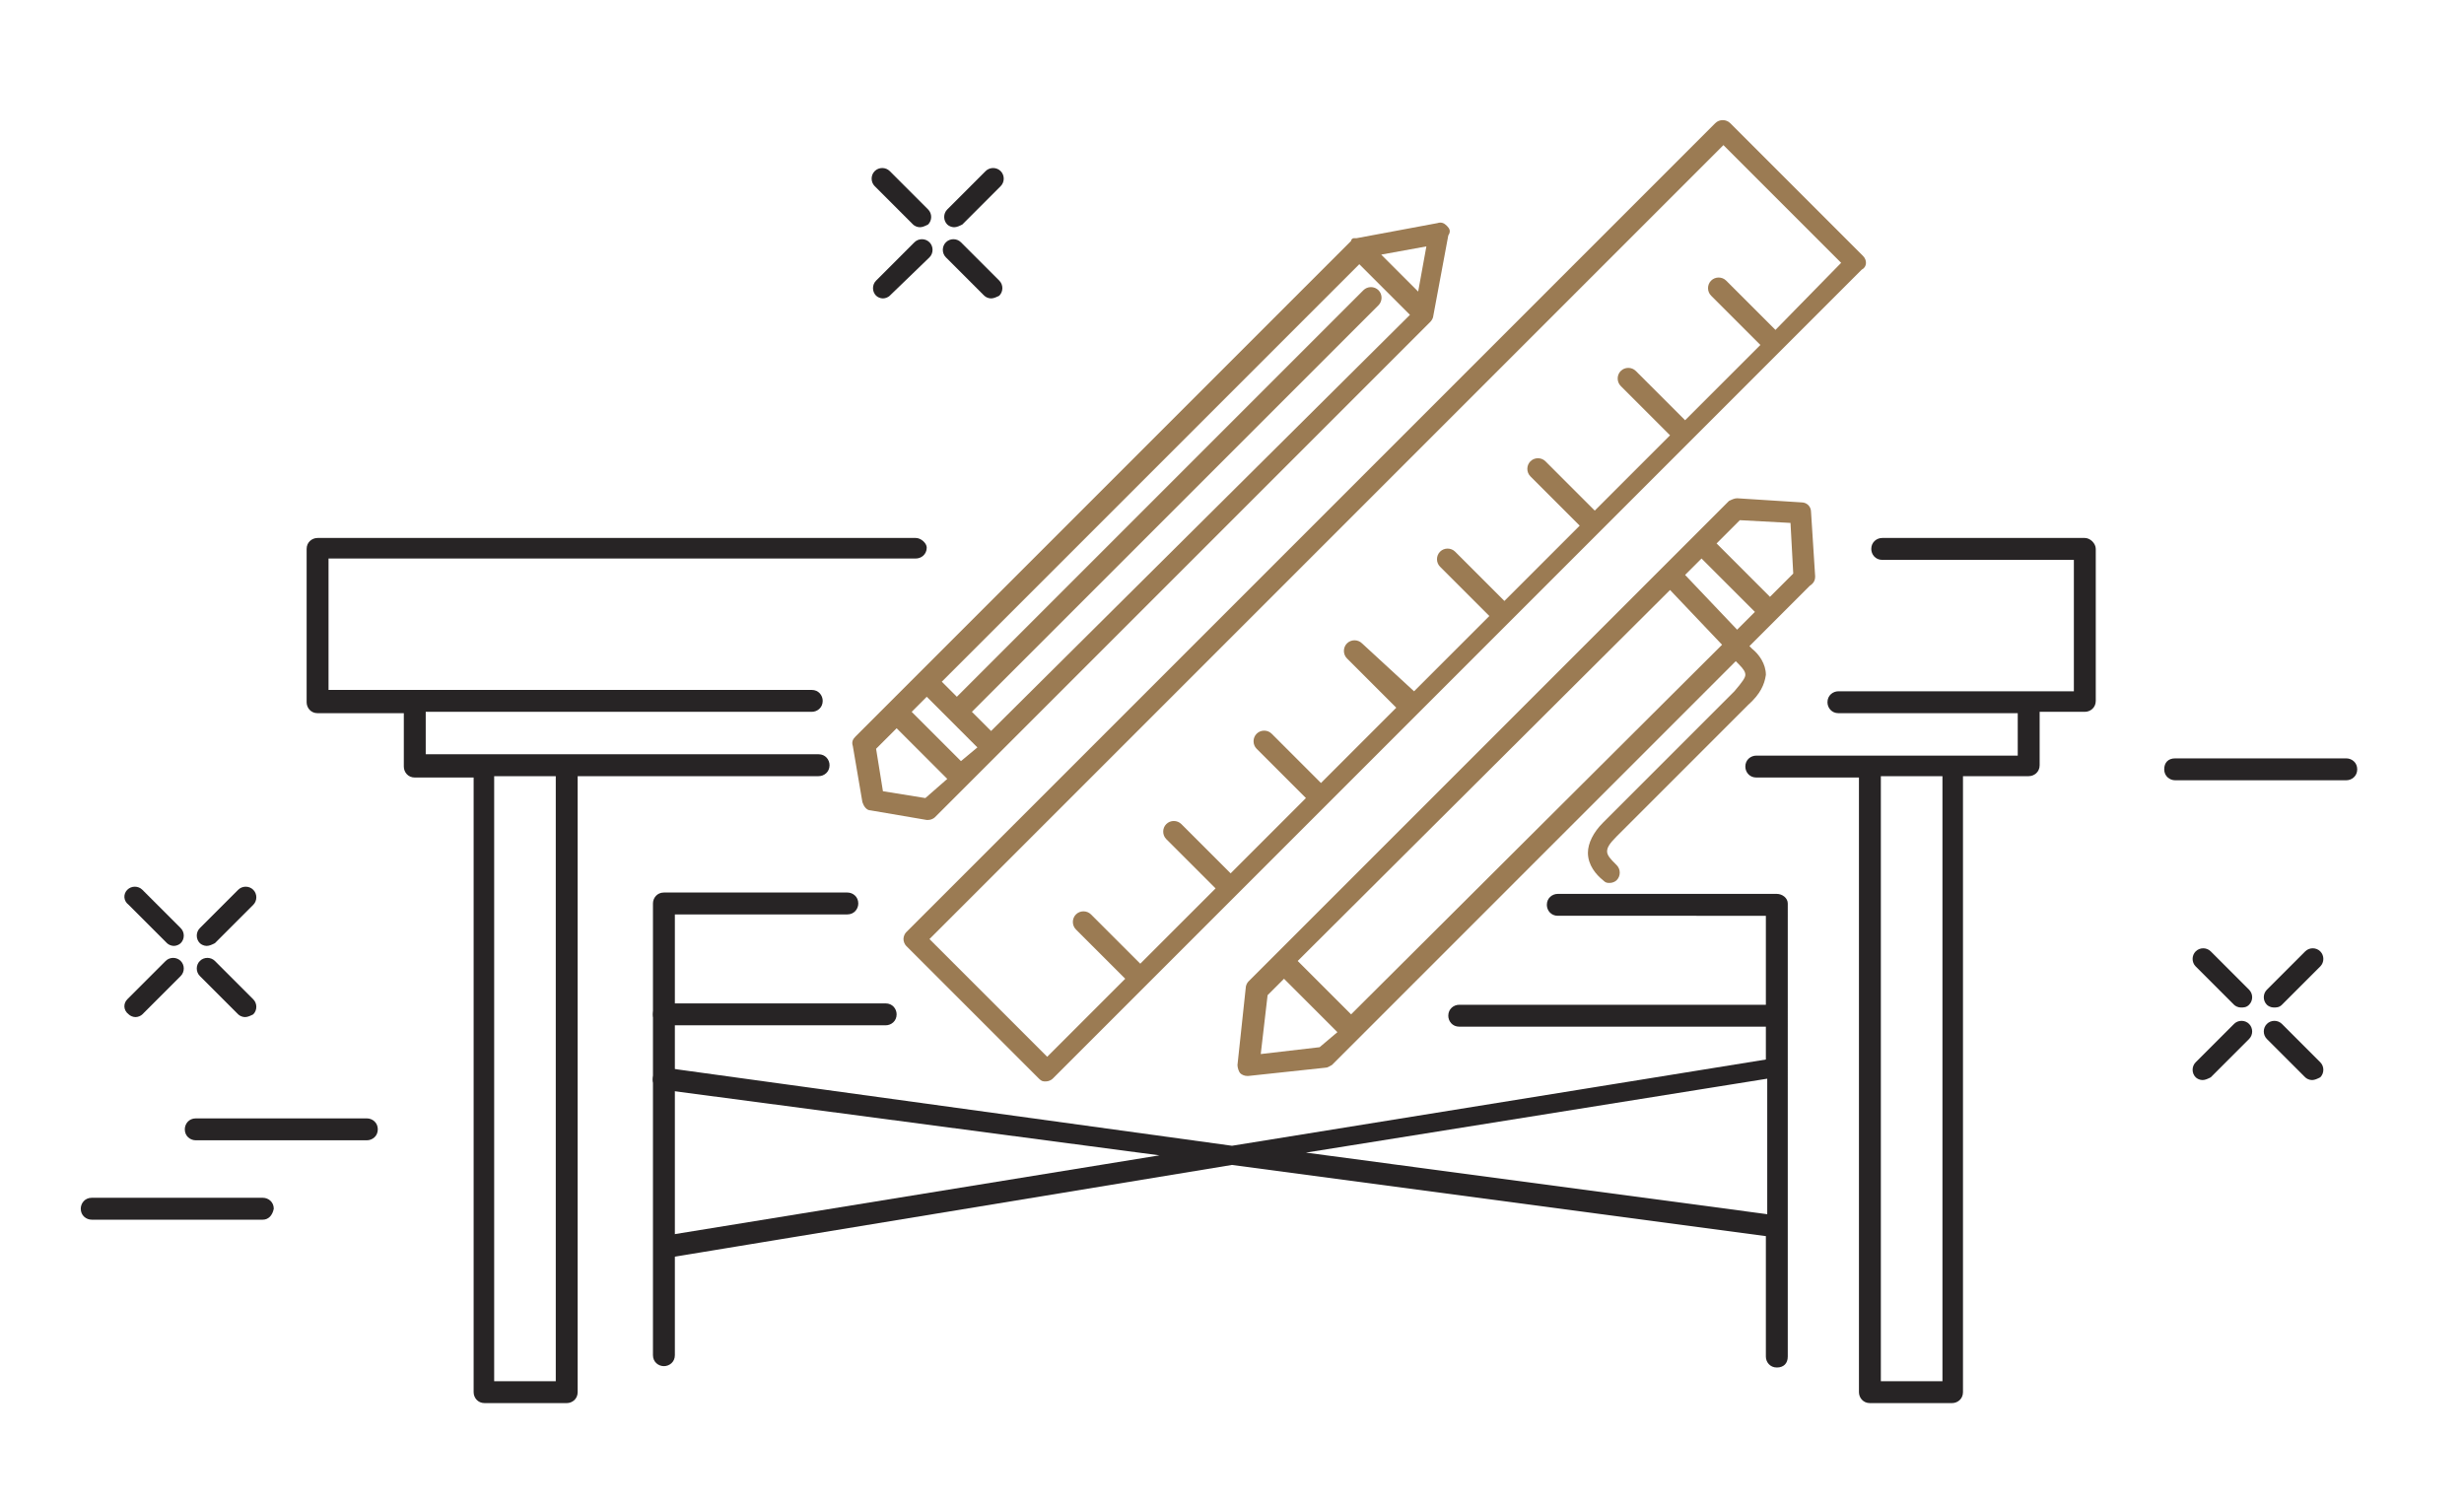 <?xml version="1.0" encoding="utf-8"?>
<!-- Generator: Adobe Illustrator 21.0.0, SVG Export Plug-In . SVG Version: 6.00 Build 0)  -->
<svg version="1.1" id="Слой_1" xmlns="http://www.w3.org/2000/svg" xmlns:xlink="http://www.w3.org/1999/xlink" x="0px" y="0px"
	 viewBox="0 0 180 110" style="enable-background:new 0 0 180 110;" xml:space="preserve">
<style type="text/css">
	.st0{fill:#272425;}
	.st1{fill:#9B7B53;}
</style>
<path class="st0" d="M171.4,57h-12.5c-0.4,0-0.8-0.3-0.8-0.8s0.3-0.8,0.8-0.8h12.5c0.4,0,0.8,0.3,0.8,0.8S171.8,57,171.4,57z"/>
<path class="st0" d="M26.8,83.3H14.3c-0.4,0-0.8-0.3-0.8-0.8c0-0.4,0.3-0.8,0.8-0.8h12.5c0.4,0,0.8,0.3,0.8,0.8
	C27.6,83,27.2,83.3,26.8,83.3z"/>
<path class="st0" d="M19.2,89.1H6.7c-0.4,0-0.8-0.3-0.8-0.8c0-0.4,0.3-0.8,0.8-0.8h12.5c0.4,0,0.8,0.3,0.8,0.8
	C19.9,88.8,19.6,89.1,19.2,89.1z"/>
<g>
	<g>
		<path class="st0" d="M168.9,78.9c-0.2,0-0.4-0.1-0.5-0.2l-2.8-2.8c-0.3-0.3-0.3-0.8,0-1.1c0.3-0.3,0.8-0.3,1.1,0l2.8,2.8
			c0.3,0.3,0.3,0.8,0,1.1C169.3,78.8,169.1,78.9,168.9,78.9z"/>
		<path class="st0" d="M163.7,73.6c-0.2,0-0.4-0.1-0.5-0.2l-2.8-2.8c-0.3-0.3-0.3-0.8,0-1.1c0.3-0.3,0.8-0.3,1.1,0l2.8,2.8
			c0.3,0.3,0.3,0.8,0,1.1C164.1,73.6,163.9,73.6,163.7,73.6z"/>
	</g>
	<g>
		<path class="st0" d="M160.9,78.9c-0.2,0-0.4-0.1-0.5-0.2c-0.3-0.3-0.3-0.8,0-1.1l2.8-2.8c0.3-0.3,0.8-0.3,1.1,0
			c0.3,0.3,0.3,0.8,0,1.1l-2.8,2.8C161.3,78.8,161.1,78.9,160.9,78.9z"/>
		<path class="st0" d="M166.1,73.6c-0.2,0-0.4-0.1-0.5-0.2c-0.3-0.3-0.3-0.8,0-1.1l2.8-2.8c0.3-0.3,0.8-0.3,1.1,0
			c0.3,0.3,0.3,0.8,0,1.1l-2.8,2.8C166.5,73.6,166.3,73.6,166.1,73.6z"/>
	</g>
</g>
<g>
	<g>
		<path class="st0" d="M17.9,74.3c-0.2,0-0.4-0.1-0.5-0.2l-2.8-2.8c-0.3-0.3-0.3-0.8,0-1.1c0.3-0.3,0.8-0.3,1.1,0l2.8,2.8
			c0.3,0.3,0.3,0.8,0,1.1C18.3,74.2,18.1,74.3,17.9,74.3z"/>
		<path class="st0" d="M12.7,69.1c-0.2,0-0.4-0.1-0.5-0.2l-2.8-2.8C9,65.8,9,65.3,9.3,65c0.3-0.3,0.8-0.3,1.1,0l2.8,2.8
			c0.3,0.3,0.3,0.8,0,1.1C13.1,69,12.9,69.1,12.7,69.1z"/>
	</g>
	<g>
		<path class="st0" d="M9.9,74.3c-0.2,0-0.4-0.1-0.5-0.2C9,73.8,9,73.3,9.3,73l2.8-2.8c0.3-0.3,0.8-0.3,1.1,0c0.3,0.3,0.3,0.8,0,1.1
			l-2.8,2.8C10.3,74.2,10.1,74.3,9.9,74.3z"/>
		<path class="st0" d="M15.1,69.1c-0.2,0-0.4-0.1-0.5-0.2c-0.3-0.3-0.3-0.8,0-1.1l2.8-2.8c0.3-0.3,0.8-0.3,1.1,0
			c0.3,0.3,0.3,0.8,0,1.1l-2.8,2.8C15.5,69,15.3,69.1,15.1,69.1z"/>
	</g>
</g>
<g>
	<g>
		<path class="st0" d="M72.4,21.8c-0.2,0-0.4-0.1-0.5-0.2l-2.8-2.8c-0.3-0.3-0.3-0.8,0-1.1c0.3-0.3,0.8-0.3,1.1,0l2.8,2.8
			c0.3,0.3,0.3,0.8,0,1.1C72.8,21.7,72.6,21.8,72.4,21.8z"/>
		<path class="st0" d="M67.2,16.6c-0.2,0-0.4-0.1-0.5-0.2l-2.8-2.8c-0.3-0.3-0.3-0.8,0-1.1c0.3-0.3,0.8-0.3,1.1,0l2.8,2.8
			c0.3,0.3,0.3,0.8,0,1.1C67.6,16.5,67.4,16.6,67.2,16.6z"/>
	</g>
	<g>
		<path class="st0" d="M64.5,21.8c-0.2,0-0.4-0.1-0.5-0.2c-0.3-0.3-0.3-0.8,0-1.1l2.8-2.8c0.3-0.3,0.8-0.3,1.1,0
			c0.3,0.3,0.3,0.8,0,1.1L65,21.6C64.9,21.7,64.7,21.8,64.5,21.8z"/>
		<path class="st0" d="M69.7,16.6c-0.2,0-0.4-0.1-0.5-0.2c-0.3-0.3-0.3-0.8,0-1.1l2.8-2.8c0.3-0.3,0.8-0.3,1.1,0
			c0.3,0.3,0.3,0.8,0,1.1l-2.8,2.8C70.1,16.5,69.9,16.6,69.7,16.6z"/>
	</g>
</g>
<path class="st1" d="M136.1,18.7L126.4,9c-0.3-0.3-0.8-0.3-1.1,0L66.2,68.1c-0.1,0.1-0.2,0.3-0.2,0.5c0,0.2,0.1,0.4,0.2,0.5l9.7,9.7
	c0.2,0.2,0.3,0.2,0.5,0.2c0.2,0,0.4-0.1,0.5-0.2l20.1-20.1c0,0,0,0,0,0c0,0,0,0,0,0l26.5-26.5l0,0v0l6.6-6.6l0,0l0,0l5.9-5.9
	C136.4,19.5,136.4,19,136.1,18.7z M129.7,24.1l-3.6-3.6c-0.3-0.3-0.8-0.3-1.1,0c-0.3,0.3-0.3,0.8,0,1.1l3.6,3.6l-5.5,5.5l-3.6-3.6
	c-0.3-0.3-0.8-0.3-1.1,0c-0.3,0.3-0.3,0.8,0,1.1l3.6,3.6l-5.5,5.5l-3.6-3.6c-0.3-0.3-0.8-0.3-1.1,0c-0.3,0.3-0.3,0.8,0,1.1l3.6,3.6
	l-5.5,5.5l-3.6-3.6c-0.3-0.3-0.8-0.3-1.1,0c-0.3,0.3-0.3,0.8,0,1.1l3.6,3.6l-5.5,5.5L99.5,47c-0.3-0.3-0.8-0.3-1.1,0
	c-0.3,0.3-0.3,0.8,0,1.1l3.6,3.6l-5.5,5.5l-3.6-3.6c-0.3-0.3-0.8-0.3-1.1,0c-0.3,0.3-0.3,0.8,0,1.1l3.6,3.6l-5.5,5.5l-3.6-3.6
	c-0.3-0.3-0.8-0.3-1.1,0c-0.3,0.3-0.3,0.8,0,1.1l3.6,3.6l-5.5,5.5l-3.6-3.6c-0.3-0.3-0.8-0.3-1.1,0c-0.3,0.3-0.3,0.8,0,1.1l3.6,3.6
	l-5.7,5.7l-8.6-8.6l58-58l8.6,8.6L129.7,24.1z"/>
<path class="st1" d="M132.6,42.1l-0.3-4.7c0-0.4-0.3-0.7-0.7-0.7l-4.7-0.3c-0.2,0-0.4,0.1-0.6,0.2l-4.8,4.8c0,0,0,0,0,0c0,0,0,0,0,0
	L93.2,69.7c0,0,0,0,0,0s0,0,0,0l-2,2C91.1,71.8,91,72,91,72.2l-0.6,5.6c0,0.2,0.1,0.5,0.2,0.6c0.1,0.1,0.3,0.2,0.5,0.2
	c0,0,0.1,0,0.1,0l5.6-0.6c0.2,0,0.3-0.1,0.5-0.2l2-2c0,0,0,0,0,0c0,0,0,0,0,0l27.5-27.5l0.2,0.2c0.4,0.4,0.5,0.6,0.5,0.8
	c0,0.2-0.2,0.5-0.8,1.2l-9.6,9.6c-0.7,0.7-1.1,1.5-1.1,2.2c0,0.9,0.6,1.6,1.1,2c0.2,0.2,0.3,0.2,0.5,0.2c0.2,0,0.4-0.1,0.5-0.2
	c0.3-0.3,0.3-0.8,0-1.1c0,0-0.1-0.1-0.1-0.1c-0.3-0.3-0.6-0.6-0.6-0.9c0-0.3,0.2-0.6,0.7-1.1l9.6-9.6c0.9-0.8,1.2-1.5,1.3-2.2
	c0-0.8-0.5-1.5-1-1.9l-0.2-0.2l1.9-1.9c0,0,0,0,0,0c0,0,0,0,0,0l2.5-2.5C132.5,42.6,132.6,42.4,132.6,42.1z M96.4,76.5l-4.3,0.5
	l0.5-4.3l1.2-1.2l3.9,3.9L96.4,76.5z M98.7,74.1l-3.9-3.9L122,43.1l3.8,4L98.7,74.1z M123.1,42l1.2-1.2l3.9,3.9l-1.3,1.3L123.1,42z
	 M129.3,43.6l-3.9-3.9l1.7-1.7l3.7,0.2l0.2,3.7L129.3,43.6z"/>
<path class="st1" d="M105.7,16.5c-0.2-0.2-0.4-0.3-0.7-0.2l-5.9,1.1c0,0-0.1,0-0.1,0c0,0-0.1,0-0.1,0c-0.1,0-0.2,0.1-0.2,0.2
	L67.1,49.2c0,0,0,0,0,0s0,0,0,0l-2.2,2.2c0,0,0,0,0,0s0,0,0,0l-2.4,2.4c-0.2,0.2-0.3,0.4-0.2,0.7l0.7,4.1c0.1,0.3,0.3,0.6,0.6,0.6
	l4.1,0.7c0,0,0.1,0,0.1,0c0.2,0,0.4-0.1,0.5-0.2l36.2-36.2c0.1-0.1,0.2-0.3,0.2-0.4l1.1-5.9C106,16.9,105.9,16.7,105.7,16.5z
	 M103.6,21.3l-2.7-2.7l3.3-0.6L103.6,21.3z M72.4,53.4L71,52l29.7-29.7c0.3-0.3,0.3-0.8,0-1.1c-0.3-0.3-0.8-0.3-1.1,0L69.9,50.9
	l-1.1-1.1l30.5-30.5l3.7,3.7L72.4,53.4z M70.2,55.6L66.6,52l1.1-1.1l3.7,3.7L70.2,55.6z M67.6,58.3l-3.1-0.5l-0.5-3.1l1.5-1.5
	l3.7,3.7L67.6,58.3z"/>
<g>
	<path class="st0" d="M152.3,39.3h-14.8c-0.4,0-0.8,0.3-0.8,0.8c0,0.4,0.3,0.8,0.8,0.8h14v9.6h-17.2c-0.4,0-0.8,0.3-0.8,0.8
		c0,0.4,0.3,0.8,0.8,0.8h13.1v3.1h-19.1c-0.4,0-0.8,0.3-0.8,0.8c0,0.4,0.3,0.8,0.8,0.8h7.5v44.9c0,0.4,0.3,0.8,0.8,0.8h6
		c0.4,0,0.8-0.3,0.8-0.8V56.7h4.8c0.4,0,0.8-0.3,0.8-0.8v-3.9h3.3c0.4,0,0.8-0.3,0.8-0.8V40.1C153.1,39.7,152.7,39.3,152.3,39.3z
		 M141.9,100.9h-4.5V56.7h4.5V100.9z"/>
	<path class="st0" d="M66.9,39.3H23.2c-0.4,0-0.8,0.3-0.8,0.8v11.2c0,0.4,0.3,0.8,0.8,0.8h6.3v3.9c0,0.4,0.3,0.8,0.8,0.8h4.3v44.9
		c0,0.4,0.3,0.8,0.8,0.8h6c0.4,0,0.8-0.3,0.8-0.8V56.7h17.6c0.4,0,0.8-0.3,0.8-0.8c0-0.4-0.3-0.8-0.8-0.8H31.1v-3.1h28.2
		c0.4,0,0.8-0.3,0.8-0.8c0-0.4-0.3-0.8-0.8-0.8H24v-9.6h42.9c0.4,0,0.8-0.3,0.8-0.8C67.7,39.7,67.3,39.3,66.9,39.3z M40.6,100.9
		h-4.5V56.7h4.5V100.9z"/>
</g>
<path class="st0" d="M48.5,99.8c-0.4,0-0.8-0.3-0.8-0.8V66c0-0.4,0.3-0.8,0.8-0.8h13.4c0.4,0,0.8,0.3,0.8,0.8c0,0.4-0.3,0.8-0.8,0.8
	H49.3v32.2C49.3,99.5,48.9,99.8,48.5,99.8z"/>
<g>
	<path class="st0" d="M129.8,65.3h-16c-0.4,0-0.8,0.3-0.8,0.8c0,0.4,0.3,0.8,0.8,0.8H129v6.5h-22.4c-0.4,0-0.8,0.3-0.8,0.8
		c0,0.4,0.3,0.8,0.8,0.8H129v2.4l-39,6.3L48.6,78c-0.4-0.1-0.8,0.2-0.9,0.7c-0.1,0.4,0.2,0.8,0.7,0.9l36.3,4.8l-36.3,5.9
		c-0.4,0.1-0.7,0.5-0.6,0.9c0.1,0.4,0.4,0.7,0.8,0.7c0,0,0.1,0,0.1,0L90,85.1l39,5.2c0,0,0,0,0,0v8.8c0,0.4,0.3,0.8,0.8,0.8
		s0.8-0.3,0.8-0.8V66C130.6,65.6,130.2,65.3,129.8,65.3z M95.4,84.2l33.7-5.4v9.9L95.4,84.2z"/>
	<path class="st0" d="M48.5,74.9h16.2c0.4,0,0.8-0.3,0.8-0.8c0-0.4-0.3-0.8-0.8-0.8H48.5c-0.4,0-0.8,0.3-0.8,0.8
		C47.7,74.5,48,74.9,48.5,74.9z"/>
</g>
</svg>
